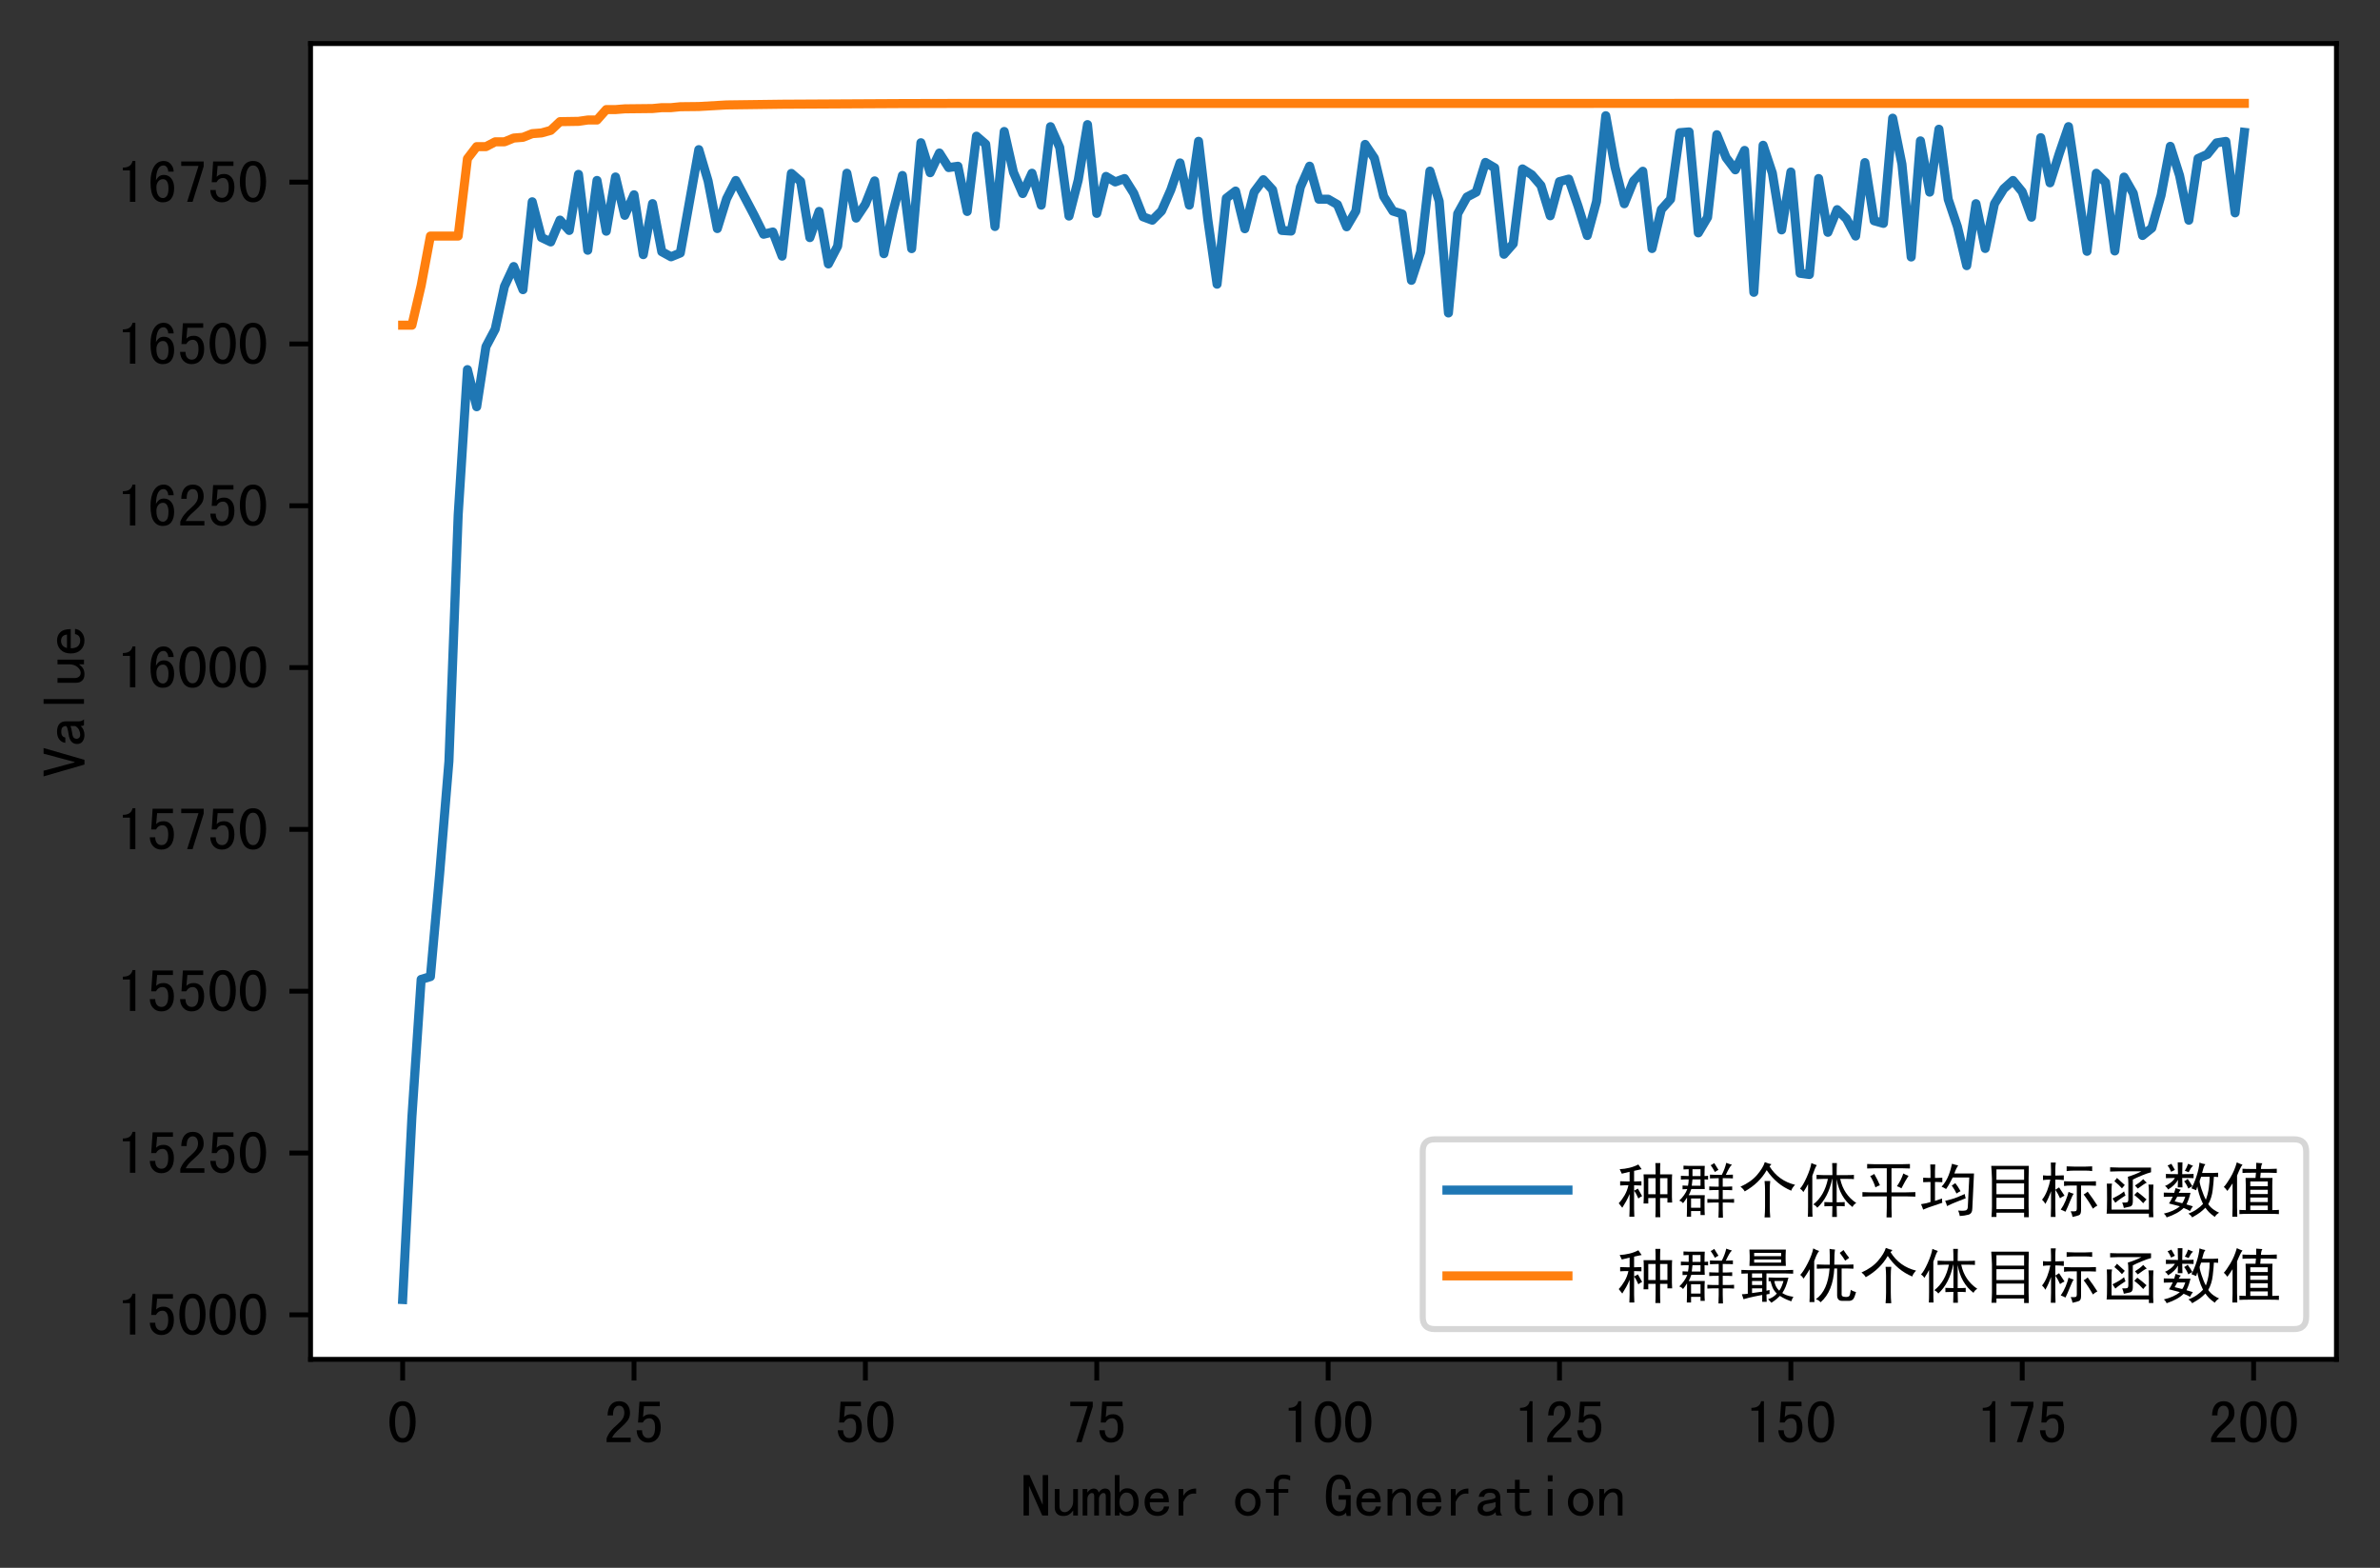 <?xml version="1.0" encoding="utf-8" standalone="no"?>
<!DOCTYPE svg PUBLIC "-//W3C//DTD SVG 1.1//EN"
  "http://www.w3.org/Graphics/SVG/1.1/DTD/svg11.dtd">
<!-- Created with matplotlib (https://matplotlib.org/) -->
<svg height="259.09pt" version="1.1" viewBox="0 0 393.325 259.09" width="393.325pt" xmlns="http://www.w3.org/2000/svg" xmlns:xlink="http://www.w3.org/1999/xlink">
 <rect x="0" y="0" width="393.325" height="259.09" fill="#333333" stroke="none"/>
 <defs>
  <style type="text/css">*{stroke-linecap:butt;stroke-linejoin:round;}</style>
 </defs>
 <g id="figure_1">
  <g id="patch_1">
   <path d="M 0 259.09 
L 393.325 259.09 
L 393.325 0 
L 0 0 
z
" style="fill:none;"/>
  </g>
  <g id="axes_1">
   <g id="patch_2">
    <path d="M 51.325 224.64 
L 386.125 224.64 
L 386.125 7.2 
L 51.325 7.2 
z
" style="fill:#ffffff;"/>
   </g>
   <g id="matplotlib.axis_1">
    <g id="xtick_1">
     <g id="line2d_1">
      <defs>
       <path d="M 0 0 
L 0 3.5 
" id="m064e3c791d" style="stroke:#000000;stroke-width:0.8;"/>
      </defs>
      <g>
       <use style="stroke:#000000;stroke-width:0.8;" x="66.543" xlink:href="#m064e3c791d" y="224.64"/>
      </g>
     </g>
     <g id="text_1">
      <!-- 0 -->
      <g transform="translate(64.043 238.476)scale(0.1 -0.1)">
       <defs>
        <path d="M 46.484 35.156 
Q 46.484 21.094 41.406 10.938 
Q 36.328 0.781 25 0.781 
Q 13.672 0.781 8.391 10.938 
Q 3.125 21.094 3.125 35.156 
Q 3.125 49.219 8.391 59.172 
Q 13.672 69.141 25 69.141 
Q 36.328 69.141 41.406 59.172 
Q 46.484 49.219 46.484 35.156 
z
M 37.109 35.156 
Q 37.109 47.656 34.172 54.688 
Q 31.25 61.719 25 61.719 
Q 18.75 61.719 15.625 54.688 
Q 12.5 47.656 12.5 35.156 
Q 12.5 22.656 15.625 15.422 
Q 18.75 8.203 25 8.203 
Q 31.25 8.203 34.172 15.422 
Q 37.109 22.656 37.109 35.156 
z
" id="SimHei-48"/>
       </defs>
       <use xlink:href="#SimHei-48"/>
      </g>
     </g>
    </g>
    <g id="xtick_2">
     <g id="line2d_2">
      <g>
       <use style="stroke:#000000;stroke-width:0.8;" x="104.78" xlink:href="#m064e3c791d" y="224.64"/>
      </g>
     </g>
     <g id="text_2">
      <!-- 25 -->
      <g transform="translate(99.78 238.476)scale(0.1 -0.1)">
       <defs>
        <path d="M 44.531 1.562 
L 4.688 1.562 
L 4.688 7.812 
Q 7.031 14.062 11.125 19.328 
Q 15.234 24.609 23.047 31.25 
Q 28.906 36.328 31.438 40.625 
Q 33.984 44.922 33.984 50 
Q 33.984 55.078 31.828 58.391 
Q 29.688 61.719 25 61.719 
Q 21.094 61.719 18.156 58.203 
Q 15.234 54.688 15.234 45.703 
L 6.25 45.703 
Q 6.641 57.031 11.516 63.078 
Q 16.406 69.141 25.391 69.141 
Q 33.984 69.141 38.672 63.859 
Q 43.359 58.594 43.359 49.609 
Q 43.359 42.188 39.062 36.719 
Q 34.766 31.25 28.516 25.781 
Q 21.484 19.531 18.75 16.406 
Q 16.016 13.281 13.672 8.984 
L 44.531 8.984 
z
" id="SimHei-50"/>
        <path d="M 44.141 25.781 
Q 44.141 14.062 38.469 7.422 
Q 32.812 0.781 23.438 0.781 
Q 15.234 0.781 9.953 6.25 
Q 4.688 11.719 4.297 21.094 
L 13.281 21.094 
Q 13.281 15.234 16.016 11.719 
Q 18.75 8.203 23.828 8.203 
Q 28.906 8.203 31.828 12.5 
Q 34.766 16.797 34.766 25.781 
Q 34.766 33.594 32.219 37.297 
Q 29.688 41.016 25.391 41.016 
Q 21.875 41.016 19.328 39.453 
Q 16.797 37.891 14.453 33.984 
L 6.641 33.984 
L 8.984 68.359 
L 42.578 68.359 
L 42.578 60.938 
L 16.406 60.938 
L 14.844 42.969 
Q 17.188 45.312 19.922 46.484 
Q 22.656 47.656 27.344 47.656 
Q 34.766 47.656 39.453 41.984 
Q 44.141 36.328 44.141 25.781 
z
" id="SimHei-53"/>
       </defs>
       <use xlink:href="#SimHei-50"/>
       <use x="50" xlink:href="#SimHei-53"/>
      </g>
     </g>
    </g>
    <g id="xtick_3">
     <g id="line2d_3">
      <g>
       <use style="stroke:#000000;stroke-width:0.8;" x="143.016" xlink:href="#m064e3c791d" y="224.64"/>
      </g>
     </g>
     <g id="text_3">
      <!-- 50 -->
      <g transform="translate(138.016 238.476)scale(0.1 -0.1)">
       <use xlink:href="#SimHei-53"/>
       <use x="50" xlink:href="#SimHei-48"/>
      </g>
     </g>
    </g>
    <g id="xtick_4">
     <g id="line2d_4">
      <g>
       <use style="stroke:#000000;stroke-width:0.8;" x="181.253" xlink:href="#m064e3c791d" y="224.64"/>
      </g>
     </g>
     <g id="text_4">
      <!-- 75 -->
      <g transform="translate(176.253 238.476)scale(0.1 -0.1)">
       <defs>
        <path d="M 43.359 60.156 
L 25 1.562 
L 16.016 1.562 
L 34.766 60.938 
L 6.25 60.938 
L 6.25 68.359 
L 43.359 68.359 
z
" id="SimHei-55"/>
       </defs>
       <use xlink:href="#SimHei-55"/>
       <use x="50" xlink:href="#SimHei-53"/>
      </g>
     </g>
    </g>
    <g id="xtick_5">
     <g id="line2d_5">
      <g>
       <use style="stroke:#000000;stroke-width:0.8;" x="219.49" xlink:href="#m064e3c791d" y="224.64"/>
      </g>
     </g>
     <g id="text_5">
      <!-- 100 -->
      <g transform="translate(211.99 238.476)scale(0.1 -0.1)">
       <defs>
        <path d="M 30.469 1.562 
L 21.484 1.562 
L 21.484 53.516 
L 9.766 53.516 
L 9.766 58.203 
Q 16.797 58.203 20.703 60.938 
Q 24.609 63.672 25.781 69.141 
L 30.469 69.141 
z
" id="SimHei-49"/>
       </defs>
       <use xlink:href="#SimHei-49"/>
       <use x="50" xlink:href="#SimHei-48"/>
       <use x="100" xlink:href="#SimHei-48"/>
      </g>
     </g>
    </g>
    <g id="xtick_6">
     <g id="line2d_6">
      <g>
       <use style="stroke:#000000;stroke-width:0.8;" x="257.726" xlink:href="#m064e3c791d" y="224.64"/>
      </g>
     </g>
     <g id="text_6">
      <!-- 125 -->
      <g transform="translate(250.226 238.476)scale(0.1 -0.1)">
       <use xlink:href="#SimHei-49"/>
       <use x="50" xlink:href="#SimHei-50"/>
       <use x="100" xlink:href="#SimHei-53"/>
      </g>
     </g>
    </g>
    <g id="xtick_7">
     <g id="line2d_7">
      <g>
       <use style="stroke:#000000;stroke-width:0.8;" x="295.963" xlink:href="#m064e3c791d" y="224.64"/>
      </g>
     </g>
     <g id="text_7">
      <!-- 150 -->
      <g transform="translate(288.463 238.476)scale(0.1 -0.1)">
       <use xlink:href="#SimHei-49"/>
       <use x="50" xlink:href="#SimHei-53"/>
       <use x="100" xlink:href="#SimHei-48"/>
      </g>
     </g>
    </g>
    <g id="xtick_8">
     <g id="line2d_8">
      <g>
       <use style="stroke:#000000;stroke-width:0.8;" x="334.2" xlink:href="#m064e3c791d" y="224.64"/>
      </g>
     </g>
     <g id="text_8">
      <!-- 175 -->
      <g transform="translate(326.7 238.476)scale(0.1 -0.1)">
       <use xlink:href="#SimHei-49"/>
       <use x="50" xlink:href="#SimHei-55"/>
       <use x="100" xlink:href="#SimHei-53"/>
      </g>
     </g>
    </g>
    <g id="xtick_9">
     <g id="line2d_9">
      <g>
       <use style="stroke:#000000;stroke-width:0.8;" x="372.436" xlink:href="#m064e3c791d" y="224.64"/>
      </g>
     </g>
     <g id="text_9">
      <!-- 200 -->
      <g transform="translate(364.936 238.476)scale(0.1 -0.1)">
       <use xlink:href="#SimHei-50"/>
       <use x="50" xlink:href="#SimHei-48"/>
       <use x="100" xlink:href="#SimHei-48"/>
      </g>
     </g>
    </g>
    <g id="text_10">
     <!-- Number of Generation -->
     <g transform="translate(168.725 250.601)scale(0.1 -0.1)">
      <defs>
       <path d="M 44.922 1.562 
L 35.156 1.562 
L 13.672 50 
L 13.281 50 
L 13.281 1.562 
L 4.297 1.562 
L 4.297 68.359 
L 14.062 68.359 
L 35.547 19.922 
L 35.938 19.922 
L 35.938 68.359 
L 44.922 68.359 
z
" id="SimHei-78"/>
       <path d="M 44.141 1.562 
L 36.328 1.562 
L 36.328 9.766 
Q 33.203 5.469 29.484 3.125 
Q 25.781 0.781 19.922 0.781 
Q 12.891 0.781 9.375 4.688 
Q 5.859 8.594 5.859 14.453 
L 5.859 45.312 
L 13.672 45.312 
L 13.672 17.188 
Q 13.672 12.5 16.016 9.766 
Q 18.359 7.031 22.266 7.031 
Q 27.344 7.031 31.828 12.297 
Q 36.328 17.578 36.328 25.391 
L 36.328 45.312 
L 44.141 45.312 
z
" id="SimHei-117"/>
       <path d="M 48.047 1.562 
L 40.234 1.562 
L 40.234 33.203 
Q 40.234 35.547 39.453 37.109 
Q 38.672 38.672 36.328 38.672 
Q 33.594 38.672 31.25 35.734 
Q 28.906 32.812 28.906 28.125 
L 28.906 1.562 
L 21.094 1.562 
L 21.094 33.203 
Q 21.094 35.547 20.312 37.109 
Q 19.531 38.672 17.188 38.672 
Q 14.453 38.672 12.109 35.734 
Q 9.766 32.812 9.766 28.125 
L 9.766 1.562 
L 1.953 1.562 
L 1.953 45.312 
L 9.766 45.312 
L 9.766 39.453 
Q 11.719 42.578 14.453 44.328 
Q 17.188 46.094 20.312 46.094 
Q 23.438 46.094 25.578 44.328 
Q 27.734 42.578 28.516 39.453 
Q 30.469 42.578 33 44.328 
Q 35.547 46.094 38.672 46.094 
Q 43.359 46.094 45.703 43.547 
Q 48.047 41.016 48.047 36.328 
z
" id="SimHei-109"/>
       <path d="M 44.531 23.438 
Q 44.531 12.109 39.062 6.438 
Q 33.594 0.781 25.781 0.781 
Q 21.484 0.781 18.359 2.344 
Q 15.234 3.906 12.891 7.422 
L 12.891 1.562 
L 5.078 1.562 
L 5.078 68.359 
L 12.891 68.359 
L 12.891 39.453 
Q 15.234 42.969 18.359 44.719 
Q 21.484 46.484 25.781 46.484 
Q 33.594 46.484 39.062 40.625 
Q 44.531 34.766 44.531 23.438 
z
M 35.938 23.438 
Q 35.938 30.859 33 35.156 
Q 30.078 39.453 24.219 39.453 
Q 19.531 39.453 16.203 35.156 
Q 12.891 30.859 12.891 23.438 
Q 12.891 16.016 16.203 11.906 
Q 19.531 7.812 24.219 7.812 
Q 30.078 7.812 33 11.906 
Q 35.938 16.016 35.938 23.438 
z
" id="SimHei-98"/>
       <path d="M 44.922 16.406 
Q 44.141 9.375 38.672 5.078 
Q 33.203 0.781 25.781 0.781 
Q 16.406 0.781 10.344 6.828 
Q 4.297 12.891 4.297 23.438 
Q 4.297 33.984 10.344 40.031 
Q 16.406 46.094 25.781 46.094 
Q 33.984 46.094 39.25 40.812 
Q 44.531 35.547 44.531 23.438 
L 12.891 23.438 
Q 12.891 14.844 16.594 11.328 
Q 20.312 7.812 25.781 7.812 
Q 30.078 7.812 32.812 9.953 
Q 35.547 12.109 36.328 16.406 
z
M 35.547 29.688 
Q 34.766 35.156 32.031 37.297 
Q 29.297 39.453 25 39.453 
Q 21.094 39.453 17.969 37.297 
Q 14.844 35.156 13.281 29.688 
z
" id="SimHei-101"/>
       <path d="M 39.453 37.5 
Q 32.031 38.672 26.953 35.344 
Q 21.875 32.031 18.359 23.828 
L 18.359 1.562 
L 10.547 1.562 
L 10.547 45.312 
L 18.359 45.312 
L 18.359 33.984 
Q 21.875 40.234 27.141 43.156 
Q 32.422 46.094 39.453 46.094 
z
" id="SimHei-114"/>
       <path id="SimHei-32"/>
       <path d="M 46.094 23.438 
Q 46.094 13.281 39.844 7.031 
Q 33.594 0.781 25 0.781 
Q 16.406 0.781 10.156 7.031 
Q 3.906 13.281 3.906 23.438 
Q 3.906 33.594 10.156 39.844 
Q 16.406 46.094 25 46.094 
Q 33.594 46.094 39.844 39.844 
Q 46.094 33.594 46.094 23.438 
z
M 37.5 23.438 
Q 37.5 31.25 33.594 35.156 
Q 29.688 39.062 25 39.062 
Q 20.312 39.062 16.406 35.156 
Q 12.5 31.25 12.5 23.438 
Q 12.5 15.625 16.406 11.719 
Q 20.312 7.812 25 7.812 
Q 29.688 7.812 33.594 11.719 
Q 37.5 15.625 37.5 23.438 
z
" id="SimHei-111"/>
       <path d="M 44.922 59.375 
Q 42.969 60.547 40.234 61.328 
Q 37.5 62.109 33.203 62.109 
Q 28.906 62.109 27.344 59.953 
Q 25.781 57.812 25.781 54.688 
L 25.781 45.312 
L 41.797 45.312 
L 41.797 39.062 
L 25.781 39.062 
L 25.781 1.562 
L 17.969 1.562 
L 17.969 39.062 
L 4.688 39.062 
L 4.688 45.312 
L 17.969 45.312 
L 17.969 54.297 
Q 17.969 61.328 22.266 65.234 
Q 26.562 69.141 33.594 69.141 
Q 37.891 69.141 40.422 68.547 
Q 42.969 67.969 44.922 67.188 
z
" id="SimHei-102"/>
       <path d="M 44.922 0.781 
L 38.281 0.781 
L 37.109 6.25 
Q 35.547 3.906 32.219 2.344 
Q 28.906 0.781 25 0.781 
Q 16.797 0.781 10.344 8.391 
Q 3.906 16.016 3.906 32.812 
Q 3.906 51.172 9.766 60.156 
Q 15.625 69.141 25.781 69.141 
Q 34.766 69.141 39.844 62.5 
Q 44.922 55.859 44.922 45.312 
L 36.328 45.312 
Q 36.328 53.516 33.594 57.609 
Q 30.859 61.719 25.781 61.719 
Q 19.531 61.719 16.406 55.266 
Q 13.281 48.828 13.281 33.594 
Q 13.281 19.141 17.188 13.672 
Q 21.094 8.203 26.172 8.203 
Q 31.25 8.203 34.172 11.906 
Q 37.109 15.625 37.109 23.438 
L 37.109 27.734 
L 25 27.734 
L 25 35.156 
L 44.922 35.156 
z
" id="SimHei-71"/>
       <path d="M 44.141 1.562 
L 36.328 1.562 
L 36.328 29.688 
Q 36.328 34.375 33.984 37.109 
Q 31.641 39.844 27.734 39.844 
Q 22.656 39.844 18.156 34.562 
Q 13.672 29.297 13.672 21.484 
L 13.672 1.562 
L 5.859 1.562 
L 5.859 45.312 
L 13.672 45.312 
L 13.672 37.109 
Q 16.797 41.406 20.5 43.75 
Q 24.219 46.094 30.078 46.094 
Q 37.109 46.094 40.625 42.188 
Q 44.141 38.281 44.141 32.422 
z
" id="SimHei-110"/>
       <path d="M 45.312 1.562 
L 35.938 1.562 
Q 35.156 2.344 34.766 3.703 
Q 34.375 5.078 34.375 7.031 
Q 31.641 3.906 27.734 2.344 
Q 23.828 0.781 19.531 0.781 
Q 13.281 0.781 8.984 3.906 
Q 4.688 7.031 4.688 12.891 
Q 4.688 18.75 8.594 22.266 
Q 12.5 25.781 20.703 26.953 
Q 26.172 27.734 30.266 28.906 
Q 34.375 30.078 34.375 32.031 
Q 34.375 34.375 32.609 36.719 
Q 30.859 39.062 25 39.062 
Q 20.312 39.062 18.156 37.297 
Q 16.016 35.547 15.234 32.422 
L 6.641 32.422 
Q 7.422 38.672 12.297 42.375 
Q 17.188 46.094 25 46.094 
Q 33.594 46.094 37.891 42.188 
Q 42.188 38.281 42.188 31.25 
L 42.188 9.766 
Q 42.188 7.422 42.969 5.469 
Q 43.75 3.516 45.312 1.562 
z
M 34.375 16.016 
L 34.375 23.828 
Q 32.031 23.047 29.875 22.453 
Q 27.734 21.875 22.656 21.094 
Q 16.797 20.312 15.031 18.359 
Q 13.281 16.406 13.281 13.672 
Q 13.281 11.328 15.031 9.562 
Q 16.797 7.812 20.312 7.812 
Q 23.828 7.812 27.922 9.766 
Q 32.031 11.719 34.375 16.016 
z
" id="SimHei-97"/>
       <path d="M 43.359 2.734 
Q 41.406 1.953 38.859 1.359 
Q 36.328 0.781 32.031 0.781 
Q 25 0.781 20.703 4.688 
Q 16.406 8.594 16.406 15.625 
L 16.406 39.062 
L 3.125 39.062 
L 3.125 45.312 
L 16.406 45.312 
L 16.406 60.547 
L 24.219 60.547 
L 24.219 45.312 
L 40.234 45.312 
L 40.234 39.062 
L 24.219 39.062 
L 24.219 15.234 
Q 24.219 12.109 25.781 9.953 
Q 27.344 7.812 31.641 7.812 
Q 35.938 7.812 38.672 8.594 
Q 41.406 9.375 43.359 10.547 
z
" id="SimHei-116"/>
       <path d="M 28.516 57.812 
L 20.703 57.812 
L 20.703 67.969 
L 28.516 67.969 
z
M 28.516 1.562 
L 20.703 1.562 
L 20.703 45.312 
L 28.516 45.312 
z
" id="SimHei-105"/>
      </defs>
      <use xlink:href="#SimHei-78"/>
      <use x="50" xlink:href="#SimHei-117"/>
      <use x="100" xlink:href="#SimHei-109"/>
      <use x="150" xlink:href="#SimHei-98"/>
      <use x="200" xlink:href="#SimHei-101"/>
      <use x="250" xlink:href="#SimHei-114"/>
      <use x="300" xlink:href="#SimHei-32"/>
      <use x="350" xlink:href="#SimHei-111"/>
      <use x="400" xlink:href="#SimHei-102"/>
      <use x="450" xlink:href="#SimHei-32"/>
      <use x="500" xlink:href="#SimHei-71"/>
      <use x="550" xlink:href="#SimHei-101"/>
      <use x="600" xlink:href="#SimHei-110"/>
      <use x="650" xlink:href="#SimHei-101"/>
      <use x="700" xlink:href="#SimHei-114"/>
      <use x="750" xlink:href="#SimHei-97"/>
      <use x="800" xlink:href="#SimHei-116"/>
      <use x="850" xlink:href="#SimHei-105"/>
      <use x="900" xlink:href="#SimHei-111"/>
      <use x="950" xlink:href="#SimHei-110"/>
     </g>
    </g>
   </g>
   <g id="matplotlib.axis_2">
    <g id="ytick_1">
     <g id="line2d_10">
      <defs>
       <path d="M 0 0 
L -3.5 0 
" id="m7d404e97dd" style="stroke:#000000;stroke-width:0.8;"/>
      </defs>
      <g>
       <use style="stroke:#000000;stroke-width:0.8;" x="51.325" xlink:href="#m7d404e97dd" y="217.284"/>
      </g>
     </g>
     <g id="text_11">
      <!-- 15000 -->
      <g transform="translate(19.325 220.702)scale(0.1 -0.1)">
       <use xlink:href="#SimHei-49"/>
       <use x="50" xlink:href="#SimHei-53"/>
       <use x="100" xlink:href="#SimHei-48"/>
       <use x="150" xlink:href="#SimHei-48"/>
       <use x="200" xlink:href="#SimHei-48"/>
      </g>
     </g>
    </g>
    <g id="ytick_2">
     <g id="line2d_11">
      <g>
       <use style="stroke:#000000;stroke-width:0.8;" x="51.325" xlink:href="#m7d404e97dd" y="190.543"/>
      </g>
     </g>
     <g id="text_12">
      <!-- 15250 -->
      <g transform="translate(19.325 193.961)scale(0.1 -0.1)">
       <use xlink:href="#SimHei-49"/>
       <use x="50" xlink:href="#SimHei-53"/>
       <use x="100" xlink:href="#SimHei-50"/>
       <use x="150" xlink:href="#SimHei-53"/>
       <use x="200" xlink:href="#SimHei-48"/>
      </g>
     </g>
    </g>
    <g id="ytick_3">
     <g id="line2d_12">
      <g>
       <use style="stroke:#000000;stroke-width:0.8;" x="51.325" xlink:href="#m7d404e97dd" y="163.802"/>
      </g>
     </g>
     <g id="text_13">
      <!-- 15500 -->
      <g transform="translate(19.325 167.22)scale(0.1 -0.1)">
       <use xlink:href="#SimHei-49"/>
       <use x="50" xlink:href="#SimHei-53"/>
       <use x="100" xlink:href="#SimHei-53"/>
       <use x="150" xlink:href="#SimHei-48"/>
       <use x="200" xlink:href="#SimHei-48"/>
      </g>
     </g>
    </g>
    <g id="ytick_4">
     <g id="line2d_13">
      <g>
       <use style="stroke:#000000;stroke-width:0.8;" x="51.325" xlink:href="#m7d404e97dd" y="137.061"/>
      </g>
     </g>
     <g id="text_14">
      <!-- 15750 -->
      <g transform="translate(19.325 140.479)scale(0.1 -0.1)">
       <use xlink:href="#SimHei-49"/>
       <use x="50" xlink:href="#SimHei-53"/>
       <use x="100" xlink:href="#SimHei-55"/>
       <use x="150" xlink:href="#SimHei-53"/>
       <use x="200" xlink:href="#SimHei-48"/>
      </g>
     </g>
    </g>
    <g id="ytick_5">
     <g id="line2d_14">
      <g>
       <use style="stroke:#000000;stroke-width:0.8;" x="51.325" xlink:href="#m7d404e97dd" y="110.32"/>
      </g>
     </g>
     <g id="text_15">
      <!-- 16000 -->
      <g transform="translate(19.325 113.738)scale(0.1 -0.1)">
       <defs>
        <path d="M 44.531 24.219 
Q 44.531 13.281 39.844 7.031 
Q 35.156 0.781 25.781 0.781 
Q 16.406 0.781 10.938 8.594 
Q 5.469 16.406 5.469 33.984 
Q 5.469 50 11.125 59.562 
Q 16.797 69.141 27.344 69.141 
Q 34.766 69.141 39.25 63.672 
Q 43.75 58.203 43.75 51.562 
L 34.766 51.562 
Q 34.766 55.469 32.609 58.594 
Q 30.469 61.719 26.953 61.719 
Q 21.094 61.719 17.969 55.656 
Q 14.844 49.609 14.453 37.109 
Q 17.188 42.188 20.312 44.141 
Q 23.438 46.094 27.734 46.094 
Q 35.156 46.094 39.844 40.234 
Q 44.531 34.375 44.531 24.219 
z
M 35.156 24.219 
Q 35.156 31.25 32.812 35.156 
Q 30.469 39.062 26.172 39.062 
Q 21.094 39.062 18.156 35.156 
Q 15.234 31.25 15.234 25.781 
Q 15.234 17.188 18.156 12.5 
Q 21.094 7.812 26.172 7.812 
Q 29.688 7.812 32.422 11.328 
Q 35.156 14.844 35.156 24.219 
z
" id="SimHei-54"/>
       </defs>
       <use xlink:href="#SimHei-49"/>
       <use x="50" xlink:href="#SimHei-54"/>
       <use x="100" xlink:href="#SimHei-48"/>
       <use x="150" xlink:href="#SimHei-48"/>
       <use x="200" xlink:href="#SimHei-48"/>
      </g>
     </g>
    </g>
    <g id="ytick_6">
     <g id="line2d_15">
      <g>
       <use style="stroke:#000000;stroke-width:0.8;" x="51.325" xlink:href="#m7d404e97dd" y="83.579"/>
      </g>
     </g>
     <g id="text_16">
      <!-- 16250 -->
      <g transform="translate(19.325 86.997)scale(0.1 -0.1)">
       <use xlink:href="#SimHei-49"/>
       <use x="50" xlink:href="#SimHei-54"/>
       <use x="100" xlink:href="#SimHei-50"/>
       <use x="150" xlink:href="#SimHei-53"/>
       <use x="200" xlink:href="#SimHei-48"/>
      </g>
     </g>
    </g>
    <g id="ytick_7">
     <g id="line2d_16">
      <g>
       <use style="stroke:#000000;stroke-width:0.8;" x="51.325" xlink:href="#m7d404e97dd" y="56.838"/>
      </g>
     </g>
     <g id="text_17">
      <!-- 16500 -->
      <g transform="translate(19.325 60.256)scale(0.1 -0.1)">
       <use xlink:href="#SimHei-49"/>
       <use x="50" xlink:href="#SimHei-54"/>
       <use x="100" xlink:href="#SimHei-53"/>
       <use x="150" xlink:href="#SimHei-48"/>
       <use x="200" xlink:href="#SimHei-48"/>
      </g>
     </g>
    </g>
    <g id="ytick_8">
     <g id="line2d_17">
      <g>
       <use style="stroke:#000000;stroke-width:0.8;" x="51.325" xlink:href="#m7d404e97dd" y="30.097"/>
      </g>
     </g>
     <g id="text_18">
      <!-- 16750 -->
      <g transform="translate(19.325 33.515)scale(0.1 -0.1)">
       <use xlink:href="#SimHei-49"/>
       <use x="50" xlink:href="#SimHei-54"/>
       <use x="100" xlink:href="#SimHei-55"/>
       <use x="150" xlink:href="#SimHei-53"/>
       <use x="200" xlink:href="#SimHei-48"/>
      </g>
     </g>
    </g>
    <g id="text_19">
     <!-- Value -->
     <g transform="translate(14.036 128.42)rotate(-90)scale(0.1 -0.1)">
      <defs>
       <path d="M 48.047 68.359 
L 28.516 0.781 
L 20.703 0.781 
L 1.172 68.359 
L 10.547 68.359 
L 24.219 17.188 
L 25 17.188 
L 38.672 68.359 
z
" id="SimHei-86"/>
       <path d="M 28.906 1.562 
L 21.094 1.562 
L 21.094 68.359 
L 28.906 68.359 
z
" id="SimHei-108"/>
      </defs>
      <use xlink:href="#SimHei-86"/>
      <use x="50" xlink:href="#SimHei-97"/>
      <use x="100" xlink:href="#SimHei-108"/>
      <use x="150" xlink:href="#SimHei-117"/>
      <use x="200" xlink:href="#SimHei-101"/>
     </g>
    </g>
   </g>
   <g id="line2d_18">
    <path clip-path="url(#p9993c85b04)" d="M 66.543 214.756 
L 68.073 184.609 
L 69.602 161.852 
L 71.132 161.393 
L 72.661 144.369 
L 74.191 125.811 
L 75.72 85.097 
L 77.249 61.081 
L 78.779 67.216 
L 80.308 57.29 
L 81.838 54.394 
L 83.367 47.332 
L 84.897 44.048 
L 86.426 47.868 
L 87.956 33.346 
L 89.485 39.251 
L 91.015 39.982 
L 92.544 36.373 
L 94.074 38.085 
L 95.603 28.815 
L 97.132 41.356 
L 98.662 29.82 
L 100.191 38.208 
L 101.721 29.248 
L 103.25 35.584 
L 104.78 32.188 
L 106.309 42.081 
L 107.839 33.651 
L 109.368 41.595 
L 110.898 42.437 
L 112.427 41.812 
L 115.486 24.729 
L 117.016 29.886 
L 118.545 37.772 
L 120.074 32.852 
L 121.604 29.826 
L 124.663 35.626 
L 126.192 38.71 
L 127.722 38.338 
L 129.251 42.33 
L 130.781 28.657 
L 132.31 29.984 
L 133.84 39.267 
L 135.369 34.935 
L 136.899 43.617 
L 138.428 40.679 
L 139.958 28.626 
L 141.487 36.041 
L 143.016 33.745 
L 144.546 29.894 
L 146.075 41.923 
L 147.605 34.892 
L 149.134 29 
L 150.664 41.089 
L 152.193 23.59 
L 153.723 28.541 
L 155.252 25.287 
L 156.782 27.693 
L 158.311 27.472 
L 159.841 34.945 
L 161.37 22.506 
L 162.9 23.823 
L 164.429 37.431 
L 165.958 21.726 
L 167.488 28.479 
L 169.017 31.987 
L 170.547 28.625 
L 172.076 33.902 
L 173.606 20.933 
L 175.135 24.381 
L 176.665 35.706 
L 178.194 29.749 
L 179.724 20.592 
L 181.253 35.261 
L 182.783 29.155 
L 184.312 30.068 
L 185.841 29.504 
L 187.371 31.945 
L 188.9 35.823 
L 190.43 36.389 
L 191.959 34.86 
L 193.489 31.384 
L 195.018 26.925 
L 196.548 33.898 
L 198.077 23.35 
L 199.607 36.284 
L 201.136 46.964 
L 202.666 32.76 
L 204.195 31.573 
L 205.725 37.8 
L 207.254 31.74 
L 208.783 29.699 
L 210.313 31.373 
L 211.842 38.081 
L 213.372 38.187 
L 214.901 30.933 
L 216.431 27.462 
L 217.96 32.923 
L 219.49 32.92 
L 221.019 33.803 
L 222.549 37.477 
L 224.078 34.882 
L 225.608 23.864 
L 227.137 26.141 
L 228.667 32.461 
L 230.196 34.884 
L 231.725 35.355 
L 233.255 46.327 
L 234.784 41.647 
L 236.314 28.274 
L 237.843 33.26 
L 239.373 51.722 
L 240.902 35.315 
L 242.432 32.556 
L 243.961 31.753 
L 245.491 26.841 
L 247.02 27.737 
L 248.55 42.018 
L 250.079 40.278 
L 251.609 27.915 
L 253.138 28.879 
L 254.667 30.658 
L 256.197 35.658 
L 257.726 30.007 
L 259.256 29.599 
L 260.785 34.045 
L 262.315 38.921 
L 263.844 33.299 
L 265.374 19.124 
L 266.903 27.617 
L 268.433 33.67 
L 269.962 29.903 
L 271.492 28.298 
L 273.021 41.07 
L 274.55 34.635 
L 276.08 32.927 
L 277.609 21.923 
L 279.139 21.799 
L 280.668 38.486 
L 282.198 35.908 
L 283.727 22.261 
L 285.257 26.039 
L 286.786 28.064 
L 288.316 24.857 
L 289.845 48.31 
L 291.375 24.006 
L 292.904 28.609 
L 294.434 37.993 
L 295.963 28.425 
L 297.492 45.161 
L 299.022 45.366 
L 300.551 29.502 
L 302.081 38.394 
L 303.61 34.645 
L 305.14 36.148 
L 306.669 39.01 
L 308.199 26.871 
L 309.728 36.486 
L 311.258 36.915 
L 312.787 19.53 
L 314.317 27.116 
L 315.846 42.47 
L 317.376 23.281 
L 318.905 31.751 
L 320.434 21.355 
L 321.964 32.927 
L 323.493 37.469 
L 325.023 43.899 
L 326.552 33.662 
L 328.082 41.061 
L 329.611 33.674 
L 331.141 31.202 
L 332.67 29.825 
L 334.2 31.704 
L 335.729 35.894 
L 337.259 22.752 
L 338.788 30.211 
L 340.318 25.378 
L 341.847 20.926 
L 344.906 41.53 
L 346.435 28.633 
L 347.965 30.142 
L 349.494 41.474 
L 351.024 29.267 
L 352.553 31.948 
L 354.083 38.918 
L 355.612 37.684 
L 357.142 32.279 
L 358.671 24.181 
L 360.201 29.005 
L 361.73 36.393 
L 363.259 26.198 
L 364.789 25.509 
L 366.318 23.611 
L 367.848 23.369 
L 369.377 35.18 
L 370.907 21.869 
L 370.907 21.869 
" style="fill:none;stroke:#1f77b4;stroke-linecap:square;stroke-width:1.5;"/>
   </g>
   <g id="line2d_19">
    <path clip-path="url(#p9993c85b04)" d="M 66.543 53.743 
L 68.073 53.743 
L 69.602 47.183 
L 71.132 39.011 
L 75.72 39.011 
L 77.249 26.223 
L 78.779 24.232 
L 80.308 24.232 
L 81.838 23.437 
L 83.367 23.437 
L 84.897 22.813 
L 86.426 22.692 
L 87.956 22.087 
L 89.485 21.97 
L 91.015 21.546 
L 92.544 20.103 
L 95.603 20.054 
L 97.132 19.833 
L 98.662 19.833 
L 100.191 18.109 
L 101.721 18.109 
L 103.25 17.986 
L 107.839 17.937 
L 109.368 17.791 
L 110.898 17.791 
L 112.427 17.638 
L 115.486 17.605 
L 120.074 17.342 
L 129.251 17.223 
L 149.134 17.114 
L 159.841 17.089 
L 360.201 17.084 
L 370.907 17.084 
L 370.907 17.084 
" style="fill:none;stroke:#ff7f0e;stroke-linecap:square;stroke-width:1.5;"/>
   </g>
   <g id="patch_3">
    <path d="M 51.325 224.64 
L 51.325 7.2 
" style="fill:none;stroke:#000000;stroke-linecap:square;stroke-linejoin:miter;stroke-width:0.8;"/>
   </g>
   <g id="patch_4">
    <path d="M 386.125 224.64 
L 386.125 7.2 
" style="fill:none;stroke:#000000;stroke-linecap:square;stroke-linejoin:miter;stroke-width:0.8;"/>
   </g>
   <g id="patch_5">
    <path d="M 51.325 224.64 
L 386.125 224.64 
" style="fill:none;stroke:#000000;stroke-linecap:square;stroke-linejoin:miter;stroke-width:0.8;"/>
   </g>
   <g id="patch_6">
    <path d="M 51.325 7.2 
L 386.125 7.2 
" style="fill:none;stroke:#000000;stroke-linecap:square;stroke-linejoin:miter;stroke-width:0.8;"/>
   </g>
   <g id="legend_1">
    <g id="patch_7">
     <path d="M 237.125 219.64 
L 379.125 219.64 
Q 381.125 219.64 381.125 217.64 
L 381.125 190.281 
Q 381.125 188.281 379.125 188.281 
L 237.125 188.281 
Q 235.125 188.281 235.125 190.281 
L 235.125 217.64 
Q 235.125 219.64 237.125 219.64 
z
" style="fill:#ffffff;opacity:0.8;stroke:#cccccc;stroke-linejoin:miter;"/>
    </g>
    <g id="line2d_20">
     <path d="M 239.125 196.671 
L 259.125 196.671 
" style="fill:none;stroke:#1f77b4;stroke-linecap:square;stroke-width:1.5;"/>
    </g>
    <g id="line2d_21"/>
    <g id="text_20">
     <!-- 种群个体平均目标函数值 -->
     <g transform="translate(267.125 200.171)scale(0.1 -0.1)">
      <defs>
       <path d="M 14.062 42.969 
Q 9.766 42.969 6.25 42.578 
L 6.25 49.609 
Q 12.109 49.219 18.75 49.219 
L 21.875 49.219 
L 21.875 65.234 
Q 17.969 64.062 8.984 62.109 
Q 7.422 65.625 5.469 69.531 
Q 13.672 69.922 21.672 71.875 
Q 29.688 73.828 36.328 77.344 
Q 38.281 74.219 41.797 69.531 
Q 37.891 68.75 35.344 68.156 
Q 32.812 67.578 29.297 66.797 
L 29.297 49.219 
Q 34.375 49.219 41.406 49.609 
L 41.406 42.578 
Q 34.375 42.969 29.297 42.969 
L 29.297 3.906 
Q 29.297 -1.172 29.688 -8.984 
L 21.484 -8.984 
Q 21.875 -1.172 21.875 3.906 
L 21.875 28.516 
Q 18.75 21.094 16.203 16.594 
Q 13.672 12.109 9.766 5.859 
Q 6.641 10.156 3.906 13.281 
Q 9.375 19.141 13.672 26.562 
Q 17.969 33.984 19.922 42.969 
z
M 29.297 33.984 
Q 31.641 35.547 35.547 37.5 
Q 36.719 35.156 38.469 32.422 
Q 40.234 29.688 42.578 25 
Q 39.062 23.438 36.328 21.094 
Q 34.375 25.391 33 28.125 
Q 31.641 30.859 29.297 33.984 
z
M 72.266 54.688 
L 72.266 28.125 
L 84.375 28.125 
L 84.375 54.688 
z
M 44.922 60.938 
L 64.844 60.938 
Q 64.844 75.391 64.453 79.688 
L 72.656 79.688 
Q 72.266 75.781 72.266 60.938 
L 92.188 60.938 
Q 91.797 56.641 91.797 49.609 
L 91.797 23.828 
Q 91.797 19.922 92.188 14.453 
L 84.375 14.453 
L 84.375 21.875 
L 72.266 21.875 
L 72.266 6.25 
Q 72.266 -3.516 72.656 -9.766 
L 64.453 -9.766 
Q 64.844 -3.516 64.844 6.25 
L 64.844 21.875 
L 52.734 21.875 
L 52.734 12.891 
L 44.922 12.891 
Q 45.312 17.578 45.312 23.047 
L 45.312 48.828 
Q 45.312 56.641 44.922 60.938 
z
M 52.734 54.688 
L 52.734 28.125 
L 64.844 28.125 
L 64.844 54.688 
z
" id="SimHei-31181"/>
       <path d="M 23.438 21.094 
L 23.438 5.859 
L 39.062 5.859 
L 39.062 21.094 
z
M 46.094 26.562 
Q 45.703 22.266 45.703 10.547 
Q 45.703 -1.172 46.094 -6.25 
L 39.062 -6.25 
L 39.062 0.391 
L 23.438 0.391 
L 23.438 -8.984 
L 16.406 -8.984 
Q 16.797 -3.125 16.797 22.656 
Q 13.281 17.188 10.156 13.281 
Q 7.812 16.406 3.906 17.578 
Q 8.203 21.484 11.906 26.75 
Q 15.625 32.031 17.188 36.719 
Q 13.672 36.719 9.375 36.328 
L 9.375 42.578 
Q 14.453 42.188 18.359 42.188 
Q 19.531 48.047 19.531 52.734 
Q 11.328 52.734 6.641 52.344 
L 6.641 58.594 
Q 11.719 58.203 19.531 58.203 
L 19.531 69.531 
Q 16.797 69.531 10.938 69.141 
L 10.938 75.391 
Q 16.406 75 20.312 75 
L 46.094 75 
Q 45.703 69.922 45.703 58.203 
Q 48.047 58.203 51.562 58.594 
L 51.562 52.344 
Q 48.047 52.734 45.703 52.734 
Q 45.703 41.406 46.094 36.719 
L 23.828 36.719 
Q 21.484 29.688 19.531 26.562 
z
M 25.781 69.531 
L 25.781 58.203 
L 39.062 58.203 
L 39.062 69.531 
z
M 25.781 52.734 
Q 25.391 48.047 24.609 42.188 
L 39.062 42.188 
L 39.062 52.734 
z
M 68.75 68.359 
Q 65.234 66.797 62.891 64.844 
Q 59.766 70.703 55.859 76.172 
Q 58.984 77.344 61.719 79.688 
Q 64.453 75 68.75 68.359 
z
M 91.406 34.766 
Q 86.328 35.156 75.781 35.156 
L 75.781 19.922 
Q 90.625 19.922 94.531 20.312 
L 94.531 14.062 
Q 90.625 14.453 75.781 14.453 
L 75.781 3.516 
Q 75.781 -3.125 76.172 -10.547 
L 68.75 -10.547 
Q 69.141 -3.125 69.141 3.516 
L 69.141 14.453 
Q 55.859 14.453 50.391 14.062 
L 50.391 20.312 
Q 55.859 19.922 69.141 19.922 
L 69.141 35.156 
Q 57.812 35.156 53.516 34.766 
L 53.516 41.016 
Q 58.203 40.625 69.141 40.625 
L 69.141 54.688 
Q 60.938 54.688 54.688 54.297 
L 54.688 60.547 
Q 60.938 60.156 74.219 60.156 
Q 79.297 69.922 81.641 80.078 
Q 86.328 78.125 91.016 76.953 
Q 88.672 75 86.328 70.891 
Q 83.984 66.797 80.859 60.156 
Q 87.5 60.156 92.578 60.547 
L 92.578 54.297 
Q 87.891 54.688 75.781 54.688 
L 75.781 40.625 
L 81.641 40.625 
L 91.406 41.016 
z
" id="SimHei-32676"/>
       <path d="M 56.25 77.734 
Q 54.688 76.172 53.125 74.219 
Q 67.969 50.391 95.312 43.75 
Q 89.844 37.891 89.062 33.984 
Q 64.453 44.141 48.438 67.969 
Q 36.328 46.484 12.109 32.812 
Q 10.156 36.719 5.078 40.625 
Q 22.656 48.438 32.609 60.156 
Q 42.578 71.875 45.312 81.25 
Q 50.781 78.906 56.25 77.734 
z
M 44.922 -10.156 
Q 45.703 -0.781 45.703 7.422 
L 45.703 35.156 
Q 45.703 41.406 44.922 50 
L 54.297 50 
Q 53.516 44.141 53.516 34.766 
L 53.516 7.812 
Q 53.516 -1.172 54.297 -10.156 
z
" id="SimHei-20010"/>
       <path d="M 30.859 60.156 
Q 35.547 59.766 41.797 59.766 
L 57.031 59.766 
Q 57.031 73.828 56.641 79.688 
L 64.453 79.688 
Q 64.062 74.219 64.062 59.766 
L 81.25 59.766 
Q 89.062 59.766 92.578 60.156 
L 92.578 53.125 
Q 89.062 53.516 81.641 53.516 
L 69.922 53.516 
Q 75.391 27.734 96.484 13.672 
Q 92.188 11.328 90.234 7.031 
Q 69.141 23.047 64.062 53.125 
L 64.062 14.844 
Q 73.828 14.844 77.344 15.234 
L 77.344 8.203 
Q 73.828 8.594 64.062 8.594 
Q 64.062 0.781 64.453 -9.375 
L 56.641 -9.375 
Q 57.031 1.172 57.031 8.594 
Q 51.562 8.594 43.75 8.203 
L 43.75 15.234 
Q 51.562 14.844 57.031 14.844 
L 57.031 53.516 
L 56.641 53.516 
Q 50.391 22.656 32.031 5.859 
Q 29.688 9.375 25.391 11.328 
Q 43.75 25.391 49.609 53.516 
L 41.797 53.516 
Q 35.547 53.516 30.859 53.125 
z
M 22.266 79.688 
Q 26.562 77.734 31.25 76.172 
Q 28.516 72.656 23.828 58.594 
L 23.828 8.594 
Q 23.828 -3.516 24.219 -8.984 
L 16.406 -8.984 
Q 16.797 -3.906 16.797 8.203 
L 16.797 44.922 
Q 14.844 40.625 8.984 31.641 
Q 7.031 35.156 3.516 37.5 
Q 8.203 42.188 14.453 56.047 
Q 20.703 69.922 22.266 79.688 
z
" id="SimHei-20307"/>
       <path d="M 14.453 78.125 
Q 22.266 77.734 28.125 77.734 
L 70.703 77.734 
Q 76.953 77.734 85.156 78.125 
L 85.156 70.703 
Q 77.344 71.094 70.703 71.094 
L 54.688 71.094 
L 54.688 31.25 
L 78.906 31.25 
Q 87.109 31.25 94.141 31.641 
L 94.141 24.219 
Q 87.109 24.609 78.906 24.609 
L 54.688 24.609 
L 54.688 5.859 
Q 54.688 -1.172 55.078 -10.156 
L 46.484 -10.156 
Q 46.875 -1.172 46.875 5.859 
L 46.875 24.609 
L 18.359 24.609 
Q 12.891 24.609 6.641 24.219 
L 6.641 31.641 
Q 12.891 31.25 18.75 31.25 
L 46.875 31.25 
L 46.875 71.094 
L 28.516 71.094 
Q 22.266 71.094 14.453 70.703 
z
M 35.547 42.969 
Q 31.641 41.797 28.125 39.453 
Q 25.391 48.828 19.531 58.203 
Q 23.047 59.375 26.172 61.719 
Q 32.031 51.562 35.547 42.969 
z
M 71.094 37.891 
Q 67.578 40.234 63.672 41.406 
Q 70.703 51.562 74.219 62.5 
Q 78.125 60.156 82.812 58.594 
Q 76.953 49.609 71.094 37.891 
z
" id="SimHei-24179"/>
       <path d="M 91.016 62.5 
L 88.281 5.078 
Q 88.281 -3.906 81.828 -5.656 
Q 75.391 -7.422 67.578 -7.812 
Q 66.797 -3.125 64.844 1.172 
Q 75.391 0.391 78.125 1.75 
Q 80.859 3.125 80.859 8.203 
L 83.203 55.859 
L 55.859 55.859 
Q 53.516 51.172 50.969 46.484 
Q 48.438 41.797 44.922 36.719 
Q 41.406 39.062 37.5 40.625 
Q 41.406 44.922 44.328 49.797 
Q 47.266 54.688 49.219 59.766 
Q 51.172 64.844 52.531 69.719 
Q 53.906 74.609 54.688 78.516 
Q 59.375 76.953 64.844 75.781 
Q 63.281 73.438 61.719 70.312 
Q 60.156 67.188 58.594 62.5 
z
M 54.297 42.578 
Q 57.031 44.531 60.156 46.484 
Q 64.062 41.797 68.75 33.203 
Q 64.844 31.25 62.109 29.297 
Q 59.766 34.766 54.297 42.578 
z
M 75.781 28.516 
Q 76.172 25 77.344 21.484 
Q 72.656 19.531 63.859 16.203 
Q 55.078 12.891 46.484 8.594 
Q 45.312 13.281 43.359 17.188 
Q 54.297 19.922 58.781 21.484 
Q 63.281 23.047 75.781 28.516 
z
M 7.031 55.469 
Q 12.891 55.078 16.797 55.078 
L 19.141 55.078 
L 19.141 66.797 
Q 19.141 72.656 18.75 77.344 
L 26.953 77.344 
Q 26.562 71.875 26.562 66.797 
L 26.562 55.078 
L 28.906 55.078 
Q 33.594 55.078 38.672 55.469 
L 38.672 48.047 
Q 33.594 48.438 28.906 48.438 
L 26.562 48.438 
L 26.562 17.188 
L 38.281 21.094 
Q 37.891 17.578 38.672 14.062 
Q 18.75 7.422 14.641 5.859 
Q 10.547 4.297 7.031 2.734 
Q 5.469 7.422 3.516 11.719 
Q 8.594 12.5 12.109 13.281 
Q 15.625 14.062 19.141 15.234 
L 19.141 48.438 
L 17.188 48.438 
Q 12.891 48.438 7.031 48.047 
z
" id="SimHei-22343"/>
       <path d="M 28.125 46.094 
L 28.125 28.125 
L 73.828 28.125 
L 73.828 46.094 
z
M 28.125 22.266 
L 28.125 3.516 
L 73.828 3.516 
L 73.828 22.266 
z
M 28.125 69.141 
L 28.125 51.953 
L 73.828 51.953 
L 73.828 69.141 
z
M 19.531 75 
L 81.641 75 
Q 81.25 64.062 81.25 53.906 
L 81.25 8.203 
Q 81.25 2.344 81.641 -9.766 
L 73.828 -9.766 
L 73.828 -2.344 
L 28.125 -2.344 
L 28.125 -9.375 
L 19.922 -9.375 
Q 20.703 1.172 20.703 7.422 
L 20.703 53.906 
Q 20.312 65.234 19.531 75 
z
" id="SimHei-30446"/>
       <path d="M 5.078 59.375 
Q 10.938 58.594 18.359 58.984 
L 18.359 68.359 
Q 18.359 74.609 17.969 80.469 
L 26.172 80.469 
Q 25.391 75 25.391 68.359 
L 25.391 58.984 
Q 31.641 58.984 39.453 59.375 
L 39.453 51.562 
Q 31.641 52.344 25.391 52.344 
L 25.391 35.547 
Q 28.906 37.5 31.641 39.453 
Q 35.938 33.203 40.625 25.781 
Q 36.328 23.828 33.203 21.484 
Q 30.078 28.906 25.391 35.547 
L 25.391 7.031 
Q 25.391 -1.172 25.781 -9.375 
L 17.969 -9.375 
Q 18.359 -0.781 18.359 7.031 
L 18.359 33.203 
Q 14.844 22.656 8.984 12.109 
Q 7.031 16.016 3.516 19.141 
Q 8.594 25.391 12.109 34.562 
Q 15.625 43.75 17.188 52.344 
Q 10.547 52.344 5.078 51.562 
z
M 44.141 74.219 
Q 49.609 73.828 56.25 73.828 
L 75.391 73.828 
Q 81.25 73.828 86.328 74.219 
L 86.328 66.406 
Q 81.25 67.188 75.391 67.188 
L 56.25 67.188 
Q 50 67.188 44.141 66.406 
z
M 39.844 49.609 
Q 44.922 49.219 52.734 49.219 
L 80.469 49.219 
Q 86.719 49.219 92.578 49.609 
L 92.578 42.188 
Q 86.719 42.578 80.469 42.578 
L 67.969 42.578 
L 67.969 1.953 
Q 67.969 -5.078 64.641 -6.438 
Q 61.328 -7.812 53.906 -9.375 
Q 53.125 -4.688 50.781 0 
Q 57.031 -0.391 58.984 0.188 
Q 60.938 0.781 60.938 4.688 
L 60.938 42.578 
L 52.734 42.578 
Q 44.531 42.578 39.844 41.797 
z
M 47.266 32.031 
Q 51.562 30.078 55.859 28.906 
Q 53.906 26.953 49.797 16.594 
Q 45.703 6.25 42.188 -0.781 
Q 38.672 1.172 34.375 2.734 
Q 39.062 9.375 42.375 17.375 
Q 45.703 25.391 47.266 32.031 
z
M 72.266 27.734 
Q 75.781 29.688 78.906 32.422 
Q 88.281 19.922 94.922 9.375 
Q 91.016 7.422 87.5 4.297 
Q 80.859 16.406 72.266 27.734 
z
" id="SimHei-26631"/>
       <path d="M 16.016 72.656 
Q 23.047 72.266 29.688 72.266 
L 83.594 72.266 
L 83.594 64.453 
Q 77.344 62.891 67.969 58.984 
Q 58.594 55.078 53.516 52.344 
L 53.516 16.016 
Q 53.516 8.984 49.219 7.812 
Q 44.922 6.641 38.672 5.469 
Q 37.891 9.766 35.938 14.453 
Q 42.188 14.062 44.141 14.844 
Q 46.094 15.625 46.094 19.922 
L 46.094 45.703 
Q 46.094 52.734 45.312 57.031 
Q 50.781 58.594 57.609 61.328 
Q 64.453 64.062 67.578 66.016 
L 29.688 66.016 
Q 21.875 66.016 16.016 65.625 
z
M 40.234 43.359 
Q 37.891 40.625 35.547 37.891 
Q 32.812 41.016 29.875 43.75 
Q 26.953 46.484 23.047 49.609 
Q 25.391 52.344 27.344 55.078 
Q 30.859 51.953 34.172 48.828 
Q 37.5 45.703 40.234 43.359 
z
M 39.062 32.812 
Q 39.844 29.688 41.406 26.172 
Q 37.891 23.828 33.781 21.094 
Q 29.688 18.359 24.609 14.062 
Q 22.656 17.188 19.922 21.094 
Q 25.391 23.828 30.078 26.562 
Q 34.766 29.297 39.062 32.812 
z
M 70.703 53.125 
Q 73.438 50 76.562 47.266 
Q 73.828 46.094 69.922 43.359 
Q 66.016 40.625 61.719 37.5 
Q 59.375 40.234 57.031 42.578 
Q 61.328 45.312 64.25 47.453 
Q 67.188 49.609 70.703 53.125 
z
M 55.859 26.953 
Q 58.594 29.688 60.938 32.031 
Q 64.062 29.688 67.969 26.562 
Q 71.875 23.438 76.172 19.531 
Q 73.438 16.797 70.703 13.281 
Q 67.188 17.188 64.25 19.922 
Q 61.328 22.656 55.859 26.953 
z
M 19.141 45.703 
Q 18.359 41.406 18.359 36.719 
L 18.359 2.734 
L 80.078 2.734 
L 80.078 32.812 
Q 80.078 38.672 79.297 44.141 
L 87.5 44.141 
Q 87.109 37.109 87.109 32.812 
L 87.109 0.391 
Q 87.109 -4.688 87.5 -9.766 
L 80.078 -9.766 
L 80.078 -3.906 
L 10.156 -3.906 
Q 10.938 0.391 10.938 20.312 
Q 10.938 40.234 10.547 45.703 
z
" id="SimHei-20989"/>
       <path d="M 10.938 75.781 
Q 14.844 76.953 17.188 78.516 
Q 20.312 73.438 23.047 68.359 
Q 19.531 66.797 16.797 65.234 
Q 14.453 71.094 10.938 75.781 
z
M 44.922 78.516 
Q 49.219 76.562 53.125 75 
Q 50.781 73.438 49.219 70.703 
Q 47.656 67.969 45.703 64.453 
Q 42.578 66.016 39.453 66.797 
Q 42.578 71.875 44.922 78.516 
z
M 38.281 49.609 
Q 41.797 51.172 44.141 53.516 
Q 48.828 46.875 51.953 41.406 
Q 48.438 39.844 45.312 37.5 
Q 42.188 44.922 38.281 49.609 
z
M 8.203 61.719 
Q 14.453 61.328 28.125 61.328 
Q 28.125 72.656 27.734 80.859 
L 35.547 80.859 
Q 35.156 72.656 35.156 61.328 
Q 48.047 61.328 53.906 61.719 
L 53.906 54.688 
Q 48.047 55.078 35.156 55.078 
Q 35.156 46.094 35.547 39.453 
L 27.734 39.453 
Q 28.125 45.312 28.125 51.953 
Q 26.172 48.047 21.672 43.547 
Q 17.188 39.062 11.719 35.938 
Q 10.156 39.453 6.641 41.797 
Q 10.156 42.969 15.422 46.875 
Q 20.703 50.781 23.047 55.078 
Q 14.844 55.078 8.203 54.688 
z
M 26.953 24.219 
Q 25 20.312 22.656 16.406 
Q 27.344 15.234 35.156 13.281 
Q 37.891 16.797 40.234 24.219 
z
M 24.219 38.281 
Q 28.516 36.719 32.812 35.547 
Q 31.25 33.984 29.297 30.469 
L 44.531 30.469 
L 48.828 30.469 
Q 46.484 20.312 42.188 11.328 
Q 48.828 9.375 52.734 8.203 
Q 49.609 3.906 48.047 0.391 
Q 44.531 2.734 37.5 5.469 
Q 28.125 -3.906 9.375 -10.156 
Q 7.812 -6.25 4.688 -3.906 
Q 21.484 0 31.25 8.203 
Q 20.312 10.938 13.281 12.891 
Q 15.625 16.016 19.531 24.219 
Q 13.281 24.219 4.688 23.828 
L 4.688 30.859 
Q 12.109 30.469 21.875 30.469 
Q 23.047 33.594 24.219 38.281 
z
M 63.672 80.469 
Q 68.359 78.516 73.438 77.734 
Q 71.484 75.391 70.5 72.266 
Q 69.531 69.141 67.969 63.281 
L 85.547 63.281 
Q 89.062 63.281 94.531 63.672 
L 94.531 56.641 
Q 90.234 57.031 87.5 57.031 
Q 87.109 48.828 85.547 35.344 
Q 83.984 21.875 78.125 11.719 
Q 82.031 6.25 87.109 2.734 
Q 92.188 -0.781 96.094 -2.344 
Q 90.625 -5.859 89.062 -9.375 
Q 82.422 -4.688 79.297 -1.359 
Q 76.172 1.953 73.438 5.859 
Q 68.75 1.172 64.641 -1.953 
Q 60.547 -5.078 51.562 -10.156 
Q 49.609 -6.641 45.312 -3.906 
Q 52.734 -1.172 58.984 3.125 
Q 65.234 7.422 69.531 12.109 
Q 65.234 20.703 62.891 29.094 
Q 60.547 37.5 60.156 41.016 
Q 59.375 38.281 58.203 34.766 
Q 54.688 36.328 50.391 37.891 
Q 55.078 46.484 58.984 58.594 
Q 62.891 70.703 63.672 80.469 
z
M 66.406 57.031 
Q 64.844 53.125 64.062 50.578 
Q 63.281 48.047 66.984 36.719 
Q 70.703 25.391 74.219 19.141 
Q 77.734 28.516 79.094 38.672 
Q 80.469 48.828 80.469 57.031 
z
" id="SimHei-25968"/>
       <path d="M 47.656 9.375 
L 47.656 1.953 
L 76.562 1.953 
L 76.562 9.375 
z
M 34.766 70.312 
Q 39.453 69.922 49.609 69.922 
L 57.422 69.922 
Q 57.422 74.609 57.422 80.078 
Q 62.109 79.688 67.578 79.297 
Q 65.625 76.562 65.234 69.922 
L 79.688 69.922 
Q 86.719 69.922 91.406 70.312 
L 91.406 63.281 
Q 86.328 63.672 79.688 63.672 
L 64.844 63.672 
L 64.062 55.078 
L 84.375 55.078 
Q 83.984 50.391 83.984 42.188 
L 83.984 1.953 
Q 91.406 1.953 94.922 2.344 
L 94.922 -4.688 
Q 89.844 -4.297 80.859 -4.297 
L 44.141 -4.297 
Q 35.547 -4.297 29.688 -4.688 
L 29.688 2.344 
Q 33.203 1.953 40.234 1.953 
L 40.234 42.188 
Q 40.234 49.609 39.844 55.078 
L 56.25 55.078 
L 57.031 63.672 
L 49.609 63.672 
Q 39.844 63.672 34.766 63.281 
z
M 47.656 49.219 
L 47.656 41.406 
L 76.562 41.406 
L 76.562 49.219 
z
M 47.656 35.547 
L 47.656 28.516 
L 76.562 28.516 
L 76.562 35.547 
z
M 47.656 22.656 
L 47.656 15.234 
L 76.562 15.234 
L 76.562 22.656 
z
M 25.391 80.859 
Q 30.859 78.125 34.766 76.953 
Q 31.641 73.438 25.781 58.984 
L 25.781 6.641 
Q 25.781 -1.562 26.172 -8.984 
L 17.969 -8.984 
Q 18.359 -2.344 18.359 5.469 
L 18.359 46.094 
Q 13.281 38.281 9.766 33.594 
Q 6.641 37.891 3.906 40.234 
Q 7.812 44.141 14.641 55.469 
Q 21.484 66.797 25.391 80.859 
z
" id="SimHei-20540"/>
      </defs>
      <use xlink:href="#SimHei-31181"/>
      <use x="100" xlink:href="#SimHei-32676"/>
      <use x="200" xlink:href="#SimHei-20010"/>
      <use x="300" xlink:href="#SimHei-20307"/>
      <use x="400" xlink:href="#SimHei-24179"/>
      <use x="500" xlink:href="#SimHei-22343"/>
      <use x="600" xlink:href="#SimHei-30446"/>
      <use x="700" xlink:href="#SimHei-26631"/>
      <use x="800" xlink:href="#SimHei-20989"/>
      <use x="900" xlink:href="#SimHei-25968"/>
      <use x="1000" xlink:href="#SimHei-20540"/>
     </g>
    </g>
    <g id="line2d_22">
     <path d="M 239.125 210.851 
L 259.125 210.851 
" style="fill:none;stroke:#ff7f0e;stroke-linecap:square;stroke-width:1.5;"/>
    </g>
    <g id="line2d_23"/>
    <g id="text_21">
     <!-- 种群最优个体目标函数值 -->
     <g transform="translate(267.125 214.351)scale(0.1 -0.1)">
      <defs>
       <path d="M 24.219 39.062 
L 24.219 32.031 
L 41.016 32.031 
L 41.016 39.062 
z
M 24.219 26.562 
L 24.219 19.922 
L 41.016 19.922 
L 41.016 26.562 
z
M 24.219 14.453 
L 24.219 6.641 
L 41.016 8.984 
L 41.016 14.453 
z
M 10.156 -3.516 
Q 8.594 0.781 7.422 4.688 
Q 10.547 4.688 17.188 5.469 
L 17.188 39.062 
Q 12.5 39.062 6.641 38.672 
L 6.641 44.922 
Q 12.5 44.531 17.578 44.531 
L 78.906 44.531 
Q 85.938 44.531 92.188 44.922 
L 92.188 38.672 
Q 85.938 39.062 78.906 39.062 
L 48.047 39.062 
L 48.047 10.547 
Q 50.391 10.938 53.125 11.719 
Q 53.125 8.594 53.125 5.078 
Q 50.391 5.078 48.047 4.297 
Q 48.047 -1.953 48.438 -7.812 
L 41.016 -7.812 
Q 41.016 -1.953 41.016 3.516 
Q 36.719 2.734 28.125 0.969 
Q 19.531 -0.781 10.156 -3.516 
z
M 56.25 -9.375 
Q 54.297 -7.031 50.781 -3.516 
Q 55.469 -1.953 58.781 0.188 
Q 62.109 2.344 65.234 5.859 
Q 62.891 7.812 60.156 11.906 
Q 57.422 16.016 54.688 26.953 
Q 57.031 26.953 60.938 27.344 
Q 62.109 17.188 69.141 10.547 
Q 71.484 13.672 73.234 17.969 
Q 75 22.266 76.172 26.562 
L 64.453 26.562 
Q 58.984 26.562 51.562 26.172 
L 51.562 32.422 
Q 58.984 32.031 64.453 32.031 
L 84.375 32.031 
Q 82.031 22.656 79.688 16.984 
Q 77.344 11.328 74.219 6.641 
Q 77.344 4.688 81.25 3.125 
Q 85.156 1.562 92.578 0.391 
Q 90.625 -2.344 89.062 -7.031 
Q 82.422 -4.688 78.125 -2.531 
Q 73.828 -0.391 70.312 1.953 
Q 67.578 -0.781 64.844 -3.125 
Q 62.109 -5.469 56.25 -9.375 
z
M 27.734 73.047 
L 27.734 67.578 
L 72.266 67.578 
L 72.266 73.047 
z
M 27.734 62.109 
L 27.734 57.031 
L 72.266 57.031 
L 72.266 62.109 
z
M 19.922 78.516 
L 80.078 78.516 
Q 79.688 73.047 79.688 68.75 
L 79.688 61.719 
Q 79.688 57.422 80.078 51.562 
L 19.922 51.562 
Q 20.312 57.422 20.312 61.719 
L 20.312 68.75 
Q 20.312 73.047 19.922 78.516 
z
" id="SimHei-26368"/>
       <path d="M 37.5 -8.594 
Q 34.766 -5.078 29.688 -3.516 
Q 49.609 10.547 52.344 47.266 
L 45.312 47.266 
Q 37.109 47.266 31.25 46.875 
L 31.25 53.906 
Q 37.109 53.516 45.312 53.516 
L 52.734 53.516 
Q 52.734 72.656 52.344 79.688 
Q 55.078 78.906 61.328 78.516 
Q 60.156 72.656 60.156 53.516 
L 80.859 53.516 
Q 85.156 53.516 91.797 53.906 
L 91.797 46.875 
Q 85.547 47.266 81.25 47.266 
L 60.156 47.266 
Q 58.203 9.375 37.5 -8.594 
z
M 69.141 73.047 
Q 71.875 75 75.391 77.734 
Q 77.734 74.219 80.078 70.891 
Q 82.422 67.578 84.766 64.844 
Q 81.641 62.891 78.125 60.156 
Q 75.781 64.453 69.141 73.047 
z
M 87.5 12.109 
Q 90.234 9.766 96.094 8.203 
Q 93.75 -0.391 91.594 -3.125 
Q 89.453 -5.859 85.156 -6.25 
L 73.047 -6.25 
Q 64.844 -6.25 64.844 3.125 
L 64.844 47.266 
L 72.266 47.266 
L 72.266 5.469 
Q 71.875 1.562 75 0.781 
Q 78.125 0 80.859 0.188 
Q 83.594 0.391 84.953 1.953 
Q 86.328 3.516 87.5 12.109 
z
M 9.375 30.469 
Q 7.422 33.984 3.906 36.719 
Q 8.984 41.797 16.203 55.859 
Q 23.438 69.922 25.391 80.469 
Q 29.297 78.125 35.156 76.172 
Q 31.641 72.656 26.953 59.375 
L 26.953 9.375 
Q 26.953 -2.344 27.344 -8.203 
L 19.141 -8.203 
Q 19.531 -2.734 19.531 8.984 
L 19.531 46.094 
Q 14.453 37.5 9.375 30.469 
z
" id="SimHei-20248"/>
      </defs>
      <use xlink:href="#SimHei-31181"/>
      <use x="100" xlink:href="#SimHei-32676"/>
      <use x="200" xlink:href="#SimHei-26368"/>
      <use x="300" xlink:href="#SimHei-20248"/>
      <use x="400" xlink:href="#SimHei-20010"/>
      <use x="500" xlink:href="#SimHei-20307"/>
      <use x="600" xlink:href="#SimHei-30446"/>
      <use x="700" xlink:href="#SimHei-26631"/>
      <use x="800" xlink:href="#SimHei-20989"/>
      <use x="900" xlink:href="#SimHei-25968"/>
      <use x="1000" xlink:href="#SimHei-20540"/>
     </g>
    </g>
   </g>
  </g>
 </g>
 <defs>
  <clipPath id="p9993c85b04">
   <rect height="217.44" width="334.8" x="51.325" y="7.2"/>
  </clipPath>
 </defs>
</svg>
